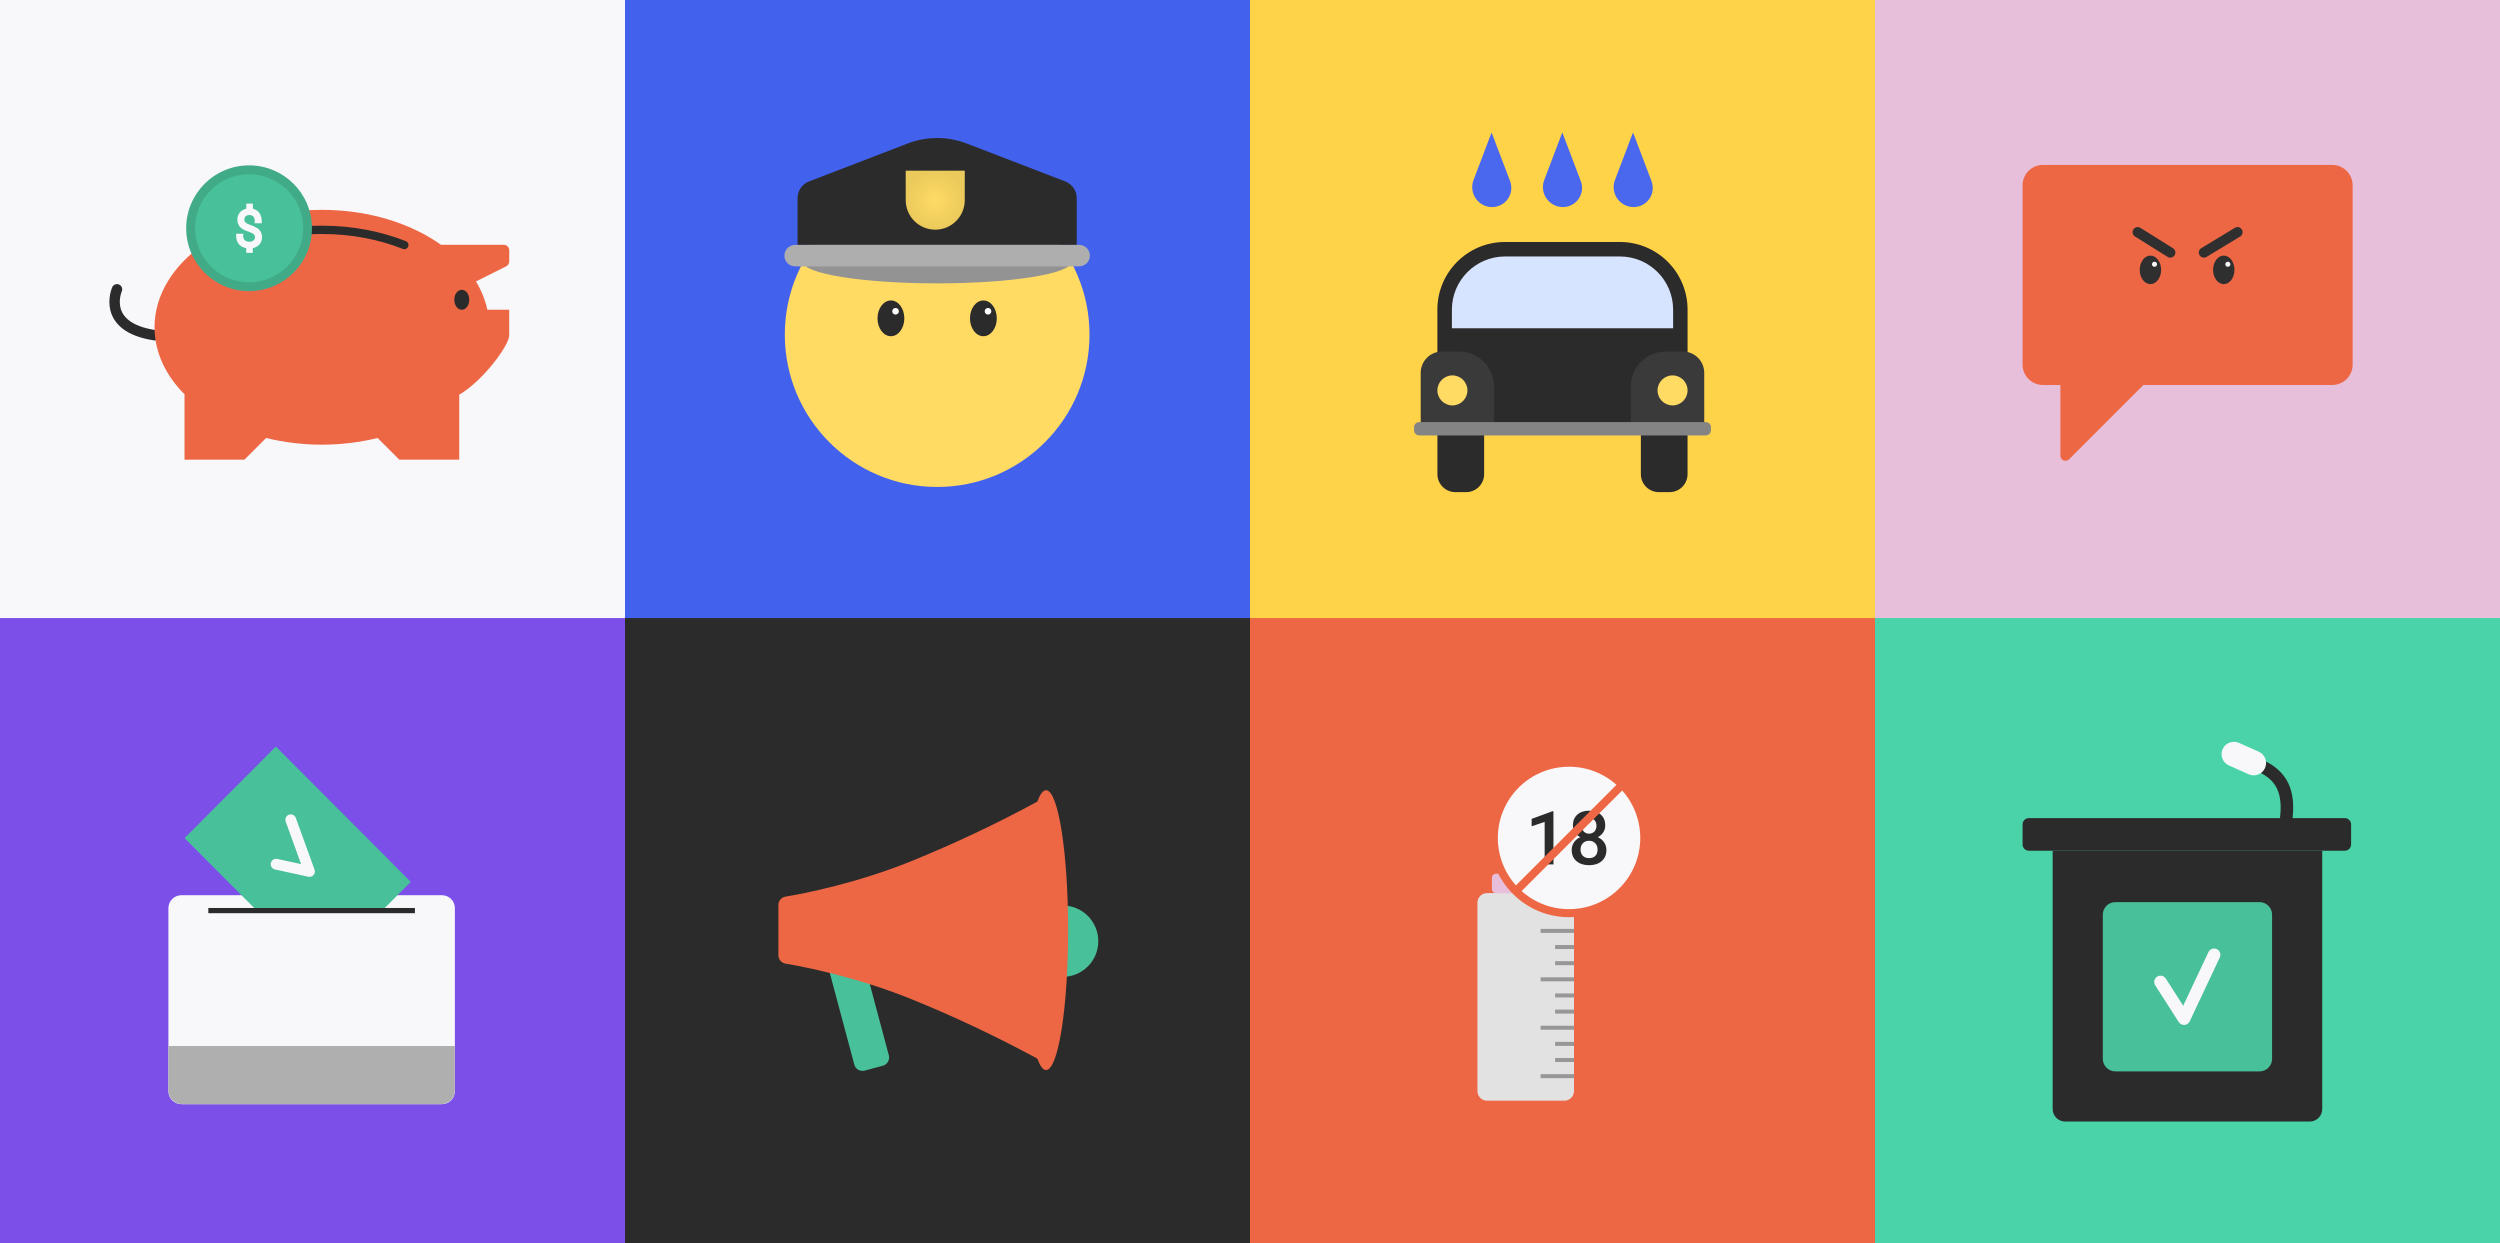 <svg width="1440" height="716" viewBox="0 0 1440 716" fill="none" xmlns="http://www.w3.org/2000/svg">
<rect width="1440" height="716" fill="white"/>
<rect width="360" height="360" fill="#F8F7FA"/>
<path d="M67.39 166.646C67.39 166.646 57.798 188.276 89.014 193.081" stroke="#2B2B2B" stroke-width="6" stroke-linecap="round" stroke-linejoin="round"/>
<path d="M293.319 150.493V144.215C293.371 142.505 292.03 141.074 290.32 141.017H254.039C236.558 128.586 212.272 120.874 185.41 120.874C132.176 120.874 89.014 151.15 89.014 188.496C89.014 203.027 95.55 216.484 106.667 227.51L106.279 227.342V264.75H140.809L153.278 252.281C174.382 257.415 196.41 257.415 217.514 252.281L229.983 264.75H264.513V227.342C277.942 219.573 293.288 199.142 293.288 193.1V178.424H280.714C279.453 172.66 277.234 167.148 274.148 162.118L291.562 153.409C292.655 152.851 293.336 151.72 293.319 150.493Z" fill="#ED6745"/>
<path d="M265.982 178.424C268.366 178.424 270.299 175.848 270.299 172.669C270.299 169.491 268.366 166.914 265.982 166.914C263.598 166.914 261.666 169.491 261.666 172.669C261.666 175.848 263.598 178.424 265.982 178.424Z" fill="#2B2B2B"/>
<path fill-rule="evenodd" clip-rule="evenodd" d="M131.166 141.447C146.756 134.193 165.419 129.986 185.412 129.986C202.968 129.986 219.47 133.224 233.778 138.918C235.008 139.408 235.608 140.803 235.119 142.033C234.629 143.264 233.235 143.864 232.004 143.374C218.285 137.914 202.386 134.782 185.412 134.782C166.078 134.782 148.11 138.853 133.189 145.795C131.989 146.354 130.562 145.833 130.004 144.632C129.445 143.432 129.966 142.005 131.166 141.447Z" fill="#2B2B2B"/>
<path d="M143.467 167.696C163.473 167.696 179.69 151.479 179.69 131.473C179.69 111.468 163.473 95.25 143.467 95.25C123.462 95.25 107.244 111.468 107.244 131.473C107.244 151.479 123.462 167.696 143.467 167.696Z" fill="#41AA87"/>
<path d="M143.467 162.608C160.662 162.608 174.601 148.669 174.601 131.474C174.601 114.278 160.662 100.339 143.467 100.339C126.272 100.339 112.332 114.278 112.332 131.474C112.332 148.669 126.272 162.608 143.467 162.608Z" fill="#48C09A"/>
<path d="M148.057 136.648C148.088 135.713 147.728 134.808 147.064 134.149C146.402 133.502 145.232 132.888 143.563 132.308C141.485 131.668 140.028 130.895 139.194 129.987C138.335 129.036 137.883 127.785 137.937 126.505C137.882 125.152 138.381 123.836 139.318 122.86C140.329 121.888 141.662 121.321 143.064 121.268V118.477H144.469V121.258C145.918 121.32 147.278 121.975 148.229 123.071C149.112 124.131 149.558 125.579 149.558 127.387H147.917C147.984 126.141 147.584 124.915 146.795 123.949C146.014 123.086 144.888 122.618 143.726 122.673C142.614 122.605 141.52 122.973 140.676 123.699C139.931 124.413 139.531 125.413 139.577 126.442C139.523 127.411 139.891 128.355 140.585 129.032C141.6 129.835 142.764 130.429 144.009 130.783C145.244 131.166 146.425 131.704 147.524 132.385C148.208 132.835 148.771 133.446 149.164 134.164C149.548 134.926 149.735 135.771 149.711 136.624C149.767 137.983 149.255 139.304 148.296 140.269C147.234 141.242 145.857 141.802 144.416 141.847V144.465H143.026V141.861C141.181 141.743 139.752 141.161 138.738 140.115C137.725 139.07 137.219 137.644 137.223 135.838H138.877C138.809 137.082 139.262 138.299 140.129 139.195C141.085 140.055 142.346 140.496 143.63 140.418C144.786 140.468 145.92 140.095 146.819 139.367C147.629 138.7 148.086 137.697 148.057 136.648Z" fill="#F2F2F2"/>
<path fill-rule="evenodd" clip-rule="evenodd" d="M141.865 117.277H145.668V120.212C147.005 120.514 148.223 121.235 149.134 122.285L149.142 122.294L149.15 122.304C150.261 123.638 150.756 125.387 150.756 127.387V128.586H146.652L146.72 127.323C146.77 126.386 146.473 125.463 145.886 124.731C145.346 124.148 144.576 123.833 143.782 123.87L143.717 123.873L143.652 123.869C142.863 123.821 142.087 124.078 141.482 124.587C141.002 125.059 140.745 125.714 140.775 126.388L140.778 126.449L140.774 126.509C140.741 127.112 140.961 127.701 141.381 128.133C142.26 128.817 143.264 129.325 144.336 129.629L144.35 129.633L144.364 129.637C145.696 130.05 146.969 130.631 148.155 131.365L148.169 131.374L148.183 131.383C149.031 131.941 149.729 132.698 150.216 133.588L150.226 133.606L150.235 133.625C150.701 134.552 150.933 135.579 150.91 136.616C150.968 138.294 150.33 139.921 149.147 141.113L149.127 141.134L149.106 141.153C148.121 142.055 146.911 142.661 145.615 142.914V145.664H141.826V142.927C140.254 142.654 138.911 142.016 137.877 140.95C136.597 139.629 136.02 137.875 136.023 135.835L136.026 134.638H140.144L140.074 135.903C140.025 136.801 140.346 137.678 140.962 138.331C141.675 138.958 142.608 139.278 143.557 139.221L143.619 139.217L143.682 139.22C144.544 139.257 145.389 138.979 146.061 138.438C146.583 138.006 146.877 137.358 146.858 136.681L146.857 136.644L146.858 136.607C146.878 136.008 146.648 135.427 146.223 135.004C145.758 134.55 144.803 134.01 143.189 133.447C141.052 132.787 139.358 131.937 138.311 130.798L138.307 130.794L138.304 130.79C137.245 129.618 136.684 128.081 136.737 126.504C136.683 124.843 137.301 123.229 138.454 122.029L138.47 122.012L138.487 121.996C139.429 121.09 140.601 120.475 141.865 120.211V117.277Z" fill="#F8F7FA"/>
<rect width="360" height="360" transform="translate(360)" fill="#4261EC"/>
<path d="M539.802 280.487C588.266 280.487 627.554 241.199 627.554 192.734C627.554 144.27 588.266 104.981 539.802 104.981C491.337 104.981 452.049 144.27 452.049 192.734C452.049 241.199 491.337 280.487 539.802 280.487Z" fill="#FFDB64"/>
<path d="M513.167 193.662C517.434 193.662 520.892 189.052 520.892 183.365C520.892 177.678 517.434 173.067 513.167 173.067C508.9 173.067 505.441 177.678 505.441 183.365C505.441 189.052 508.9 193.662 513.167 193.662Z" fill="#2B2B2B"/>
<path d="M515.842 181.2C516.898 181.2 517.754 180.344 517.754 179.288C517.754 178.232 516.898 177.376 515.842 177.376C514.786 177.376 513.93 178.232 513.93 179.288C513.93 180.344 514.786 181.2 515.842 181.2Z" fill="white"/>
<path d="M566.431 193.662C570.697 193.662 574.156 189.052 574.156 183.365C574.156 177.678 570.697 173.067 566.431 173.067C562.164 173.067 558.705 177.678 558.705 183.365C558.705 189.052 562.164 193.662 566.431 193.662Z" fill="#2B2B2B"/>
<path d="M569.101 181.2C570.157 181.2 571.014 180.344 571.014 179.288C571.014 178.232 570.157 177.376 569.101 177.376C568.045 177.376 567.189 178.232 567.189 179.288C567.189 180.344 568.045 181.2 569.101 181.2Z" fill="white"/>
<path d="M462.496 150.854C462.496 157.683 497.103 163.223 539.802 163.223C582.501 163.223 617.108 157.683 617.108 150.854H462.496Z" fill="#939393"/>
<path d="M522.841 82.65L466.006 104.507C462.024 106.039 459.398 109.864 459.398 114.129V141.063H620.195V114.129C620.195 109.864 617.569 106.039 613.588 104.507L556.763 82.65C545.846 78.45 533.758 78.45 522.841 82.65Z" fill="#2B2B2B"/>
<path d="M621.602 141.062H457.991C454.576 141.062 451.807 143.831 451.807 147.247C451.807 150.663 454.576 153.431 457.991 153.431H621.602C625.017 153.431 627.786 150.663 627.786 147.247C627.786 143.831 625.017 141.062 621.602 141.062Z" fill="#AEAEAF"/>
<path d="M521.691 98.286H555.706V115.293C555.706 124.686 548.092 132.301 538.699 132.301C529.306 132.301 521.691 124.686 521.691 115.293V98.286Z" fill="url(#paint0_radial_1434_465)"/>
<rect width="360" height="360" transform="translate(720)" fill="#FFD348"/>
<path d="M972.044 244.73H827.928V178.33C827.928 156.819 845.366 139.38 866.878 139.38H933.094C943.424 139.38 953.331 143.484 960.636 150.788C967.94 158.093 972.044 168 972.044 178.33V244.73Z" fill="#2B2B2B"/>
<path d="M836.295 189.086V178.33C836.313 161.436 850.004 147.745 866.899 147.727H933.114C950.009 147.745 963.7 161.436 963.718 178.33V189.086H836.295Z" fill="#D7E4FF"/>
<path d="M860.611 244.729H818.322V214.771C818.325 207.978 823.833 202.474 830.625 202.474H840.418C851.559 202.474 860.591 211.503 860.595 222.644L860.611 244.729Z" fill="#3A3A3A"/>
<path d="M981.652 244.73H939.363V222.634C939.363 217.283 941.489 212.152 945.273 208.369C949.057 204.586 954.189 202.461 959.54 202.463H969.333C976.125 202.463 981.632 207.968 981.636 214.76L981.652 244.73Z" fill="#3A3A3A"/>
<path d="M836.59 233.523C841.366 233.523 845.237 229.652 845.237 224.876C845.237 220.101 841.366 216.229 836.59 216.229C831.815 216.229 827.943 220.101 827.943 224.876C827.943 229.652 831.815 233.523 836.59 233.523Z" fill="#FFDB64"/>
<path d="M963.397 233.523C968.173 233.523 972.044 229.652 972.044 224.876C972.044 220.101 968.173 216.229 963.397 216.229C958.621 216.229 954.75 220.101 954.75 224.876C954.75 229.652 958.621 233.523 963.397 233.523Z" fill="#FFDB64"/>
<path d="M844.514 283.475H838.282C832.582 283.46 827.965 278.842 827.949 273.142V248.893H854.864V273.142C854.849 278.849 850.221 283.469 844.514 283.475Z" fill="#2B2B2B"/>
<path d="M961.7 283.475H955.468C949.767 283.46 945.15 278.842 945.135 273.142V248.893H972.033V273.142C972.017 278.842 967.4 283.46 961.7 283.475Z" fill="#2B2B2B"/>
<path d="M982.537 243.128H817.455C815.823 243.128 814.5 244.451 814.5 246.083V247.858C814.5 249.489 815.823 250.812 817.455 250.812H982.537C984.169 250.812 985.492 249.489 985.492 247.858V246.083C985.492 244.451 984.169 243.128 982.537 243.128Z" fill="#848484"/>
<path d="M859.053 76.582L848.742 103.697C847.4 107.229 847.879 111.196 850.025 114.308C852.17 117.419 855.708 119.277 859.487 119.277C863.114 119.277 866.51 117.495 868.57 114.509C870.63 111.524 871.091 107.716 869.803 104.326L859.264 76.582C859.245 76.541 859.204 76.515 859.159 76.515C859.113 76.515 859.072 76.541 859.053 76.582Z" fill="#4A68ED"/>
<path d="M899.78 76.581L889.481 103.696C888.138 107.229 888.617 111.196 890.763 114.307C892.908 117.418 896.446 119.276 900.225 119.276C903.852 119.276 907.248 117.494 909.308 114.509C911.368 111.523 911.829 107.716 910.542 104.325L900.003 76.581C899.987 76.533 899.942 76.5 899.891 76.5C899.841 76.5 899.796 76.533 899.78 76.581Z" fill="#4A68ED"/>
<path d="M940.504 76.581L930.205 103.696C928.864 107.23 929.346 111.196 931.492 114.307C933.638 117.417 937.176 119.275 940.955 119.276C944.581 119.275 947.975 117.491 950.034 114.506C952.092 111.521 952.553 107.715 951.266 104.325L940.732 76.581C940.714 76.534 940.669 76.503 940.618 76.503C940.568 76.503 940.522 76.534 940.504 76.581Z" fill="#4A68ED"/>
<rect width="360" height="360" transform="translate(1080)" fill="#E8BFDA"/>
<path fill-rule="evenodd" clip-rule="evenodd" d="M1343.39 95C1349.87 95 1355.12 100.254 1355.12 106.736V210.013C1355.12 216.494 1349.87 221.749 1343.39 221.749H1234.59L1191.79 264.557C1191.27 265.071 1190.59 265.374 1189.87 265.412L1189.71 265.416C1188.13 265.416 1186.85 264.171 1186.78 262.61L1186.78 262.482L1186.78 221.749H1176.74C1170.25 221.749 1165 216.494 1165 210.013V106.736C1165 100.254 1170.25 95 1176.74 95H1343.39Z" fill="#ED6745"/>
<path d="M1238.64 163.656C1242.05 163.656 1244.81 159.978 1244.81 155.441C1244.81 150.904 1242.05 147.226 1238.64 147.226C1235.24 147.226 1232.48 150.904 1232.48 155.441C1232.48 159.978 1235.24 163.656 1238.64 163.656Z" fill="#2F2F2F"/>
<path d="M1240.99 153.68C1241.8 153.68 1242.46 153.023 1242.46 152.213C1242.46 151.403 1241.8 150.746 1240.99 150.746C1240.18 150.746 1239.52 151.403 1239.52 152.213C1239.52 153.023 1240.18 153.68 1240.99 153.68Z" fill="#F8F7FA"/>
<path d="M1280.89 163.656C1284.3 163.656 1287.06 159.978 1287.06 155.441C1287.06 150.904 1284.3 147.226 1280.89 147.226C1277.49 147.226 1274.73 150.904 1274.73 155.441C1274.73 159.978 1277.49 163.656 1280.89 163.656Z" fill="#2F2F2F"/>
<path d="M1283.24 153.68C1284.05 153.68 1284.71 153.023 1284.71 152.213C1284.71 151.403 1284.05 150.746 1283.24 150.746C1282.43 150.746 1281.77 151.403 1281.77 152.213C1281.77 153.023 1282.43 153.68 1283.24 153.68Z" fill="#F8F7FA"/>
<path fill-rule="evenodd" clip-rule="evenodd" d="M1228.82 132.173C1229.68 130.799 1231.49 130.381 1232.86 131.24L1251.64 142.976C1253.02 143.835 1253.43 145.645 1252.58 147.019C1251.72 148.393 1249.91 148.811 1248.53 147.952L1229.75 136.216C1228.38 135.358 1227.96 133.547 1228.82 132.173Z" fill="#2F2F2F"/>
<path fill-rule="evenodd" clip-rule="evenodd" d="M1291.32 132.208C1292.16 133.593 1291.72 135.398 1290.34 136.238L1270.97 147.974C1269.58 148.813 1267.78 148.371 1266.94 146.985C1266.1 145.599 1266.54 143.795 1267.93 142.955L1287.29 131.219C1288.68 130.379 1290.48 130.822 1291.32 132.208Z" fill="#2F2F2F"/>
<rect width="360" height="360" transform="translate(0 356)" fill="#7B4FE8"/>
<path d="M254.574 515.648H104.444C100.333 515.648 97 518.981 97 523.093V628.556C97 632.667 100.333 636 104.444 636H254.574C258.686 636 262.019 632.667 262.019 628.556V523.093C262.019 518.981 258.686 515.648 254.574 515.648Z" fill="#F8F7FA"/>
<path d="M97 602.5H262.019V628.133C262.019 632.478 258.484 636 254.124 636H104.894C100.534 636 97 632.478 97 628.133V602.5Z" fill="#AFAFAF"/>
<path d="M236.584 507.964L158.883 430L106.307 482.748L148.33 524.917H219.694L236.584 507.964Z" fill="#48C09A"/>
<path fill-rule="evenodd" clip-rule="evenodd" d="M239 526H120V523H239V526Z" fill="#2B2B2B"/>
<path fill-rule="evenodd" clip-rule="evenodd" d="M166.423 469.269C168.033 468.686 169.812 469.518 170.396 471.129L181.184 500.907C181.569 501.969 181.346 503.156 180.602 504.006C179.858 504.856 178.711 505.235 177.608 504.994L158.376 500.807C156.702 500.442 155.641 498.79 156.005 497.116C156.37 495.442 158.022 494.381 159.696 494.745L173.437 497.737L164.563 473.242C163.979 471.632 164.812 469.853 166.423 469.269Z" fill="#F8F7FA"/>
<rect width="360" height="360" transform="translate(360 356)" fill="#2B2B2B"/>
<g clip-path="url(#clip0_1434_465)">
<path d="M612.113 562.673C623.435 562.673 632.614 553.47 632.614 542.117C632.614 530.765 623.435 521.562 612.113 521.562C600.79 521.562 591.611 530.765 591.611 542.117C591.611 553.47 600.79 562.673 612.113 562.673Z" fill="#48C09A"/>
<path d="M489.476 542.644L479.02 545.455C476.416 546.154 474.87 548.838 475.568 551.449L492.078 613.206C492.776 615.817 495.453 617.366 498.056 616.666L508.513 613.856C511.117 613.156 512.662 610.472 511.964 607.861L495.455 546.105C494.757 543.494 492.08 541.944 489.476 542.644Z" fill="#48C09A"/>
<path d="M602.545 455.156C600.758 455.156 599.06 457.501 597.517 461.724C573.758 474.611 549.297 486.152 524.249 496.293C492.555 509.018 462.965 514.695 452.422 516.462C450.07 516.856 448.346 518.897 448.346 521.287V550.222C448.346 552.613 450.07 554.654 452.422 555.048C462.965 556.815 492.555 562.502 524.249 575.212C549.297 585.356 573.757 596.899 597.517 609.785C599.06 614.009 600.758 616.354 602.545 616.354C609.559 616.354 615.236 580.268 615.236 535.755C615.236 491.242 609.559 455.156 602.545 455.156Z" fill="#ED6745"/>
</g>
<rect width="360" height="360" transform="translate(720 356)" fill="#ED6745"/>
<path d="M901.061 514.41H856.562C853.49 514.41 851 516.901 851 519.973V628.438C851 631.51 853.49 634.001 856.562 634.001H901.061C904.133 634.001 906.623 631.51 906.623 628.438V519.973C906.623 516.901 904.133 514.41 901.061 514.41Z" fill="#E2E2E2"/>
<path d="M895.963 503.284H861.661C860.381 503.284 859.344 504.322 859.344 505.602V512.091C859.344 513.371 860.381 514.409 861.661 514.409H895.963C897.243 514.409 898.28 513.371 898.28 512.091V505.602C898.28 504.322 897.243 503.284 895.963 503.284Z" fill="#E8BFDA"/>
<path d="M903.773 525.989C927.706 525.989 947.108 506.587 947.108 482.654C947.108 458.72 927.706 439.318 903.773 439.318C879.839 439.318 860.438 458.72 860.438 482.654C860.438 506.587 879.839 525.989 903.773 525.989Z" fill="#F8F7FA"/>
<path fill-rule="evenodd" clip-rule="evenodd" d="M903.772 441.635C881.119 441.635 862.754 460 862.754 482.653C862.754 505.306 881.119 523.671 903.772 523.671C926.426 523.671 944.79 505.306 944.79 482.653C944.79 460 926.426 441.635 903.772 441.635ZM858.119 482.653C858.119 457.44 878.559 437 903.772 437C928.986 437 949.425 457.44 949.425 482.653C949.425 507.866 928.986 528.306 903.772 528.306C878.559 528.306 858.119 507.866 858.119 482.653Z" fill="#ED6745"/>
<path d="M894.798 497.912H889.727V473.392L882.223 475.941V471.663L894.131 467.282H894.78L894.798 497.912Z" fill="#2B2B2B"/>
<path d="M924.626 475.44C924.648 476.857 924.248 478.248 923.476 479.436C922.694 480.627 921.607 481.587 920.329 482.217C921.815 482.866 923.09 483.918 924.01 485.253C924.869 486.544 925.318 488.064 925.298 489.615C925.298 492.297 924.39 494.425 922.573 495.998C920.756 497.571 918.337 498.357 915.318 498.357C912.287 498.357 909.86 497.568 908.036 495.989C906.213 494.41 905.302 492.285 905.302 489.615C905.28 488.05 905.733 486.515 906.599 485.212C907.502 483.883 908.769 482.843 910.247 482.217C908.981 481.584 907.908 480.623 907.137 479.436C906.367 478.248 905.968 476.856 905.992 475.44C905.992 472.845 906.831 470.783 908.509 469.257C910.187 467.73 912.451 466.969 915.3 466.972C918.164 466.972 920.436 467.733 922.114 469.257C923.792 470.78 924.629 472.842 924.626 475.44ZM920.204 489.346C920.264 487.993 919.776 486.673 918.85 485.684C917.907 484.739 916.61 484.235 915.277 484.294C913.95 484.234 912.66 484.739 911.726 485.684C910.809 486.681 910.33 488.003 910.396 489.355C910.332 490.677 910.803 491.969 911.703 492.939C912.669 493.868 913.979 494.353 915.318 494.278C916.863 494.278 918.062 493.846 918.915 492.98C919.768 492.115 920.198 490.902 920.204 489.342V489.346ZM919.555 475.635C919.599 474.434 919.187 473.262 918.401 472.353C916.698 470.658 913.953 470.632 912.217 472.293C910.702 474.26 910.702 477.001 912.217 478.968C913.949 480.617 916.67 480.617 918.401 478.968C919.205 478.048 919.619 476.851 919.555 475.63V475.635Z" fill="#2B2B2B"/>
<path fill-rule="evenodd" clip-rule="evenodd" d="M936.612 453.087L874.207 515.497L870.93 512.219L933.335 449.81L936.612 453.087Z" fill="#ED6745"/>
<path fill-rule="evenodd" clip-rule="evenodd" d="M887.387 535.041H906.623V537.359H887.387V535.041Z" fill="#979797"/>
<path fill-rule="evenodd" clip-rule="evenodd" d="M895.73 544.336H906.623V546.654H895.73V544.336Z" fill="#979797"/>
<path fill-rule="evenodd" clip-rule="evenodd" d="M895.73 553.634H906.623V555.951H895.73V553.634Z" fill="#979797"/>
<path fill-rule="evenodd" clip-rule="evenodd" d="M887.387 562.931H906.623V565.248H887.387V562.931Z" fill="#979797"/>
<path fill-rule="evenodd" clip-rule="evenodd" d="M895.73 572.227H906.623V574.544H895.73V572.227Z" fill="#979797"/>
<path fill-rule="evenodd" clip-rule="evenodd" d="M895.73 581.523H906.623V583.841H895.73V581.523Z" fill="#979797"/>
<path fill-rule="evenodd" clip-rule="evenodd" d="M887.387 590.818H906.623V593.136H887.387V590.818Z" fill="#979797"/>
<path fill-rule="evenodd" clip-rule="evenodd" d="M895.73 600.115H906.623V602.433H895.73V600.115Z" fill="#979797"/>
<path fill-rule="evenodd" clip-rule="evenodd" d="M895.73 609.41H906.623V611.728H895.73V609.41Z" fill="#979797"/>
<path fill-rule="evenodd" clip-rule="evenodd" d="M887.387 618.708H906.623V621.026H887.387V618.708Z" fill="#979797"/>
<rect width="360" height="360" transform="translate(1080 356)" fill="#4AD3A8"/>
<path fill-rule="evenodd" clip-rule="evenodd" d="M1182.33 490.01H1337.61V638.79C1337.61 642.779 1334.38 646.012 1330.39 646.012H1189.56C1185.57 646.012 1182.33 642.779 1182.33 638.79V490.01Z" fill="#2B2B2B"/>
<path d="M1301.5 519.622H1218.44C1214.46 519.622 1211.22 522.856 1211.22 526.844V609.901C1211.22 613.89 1214.46 617.124 1218.44 617.124H1301.5C1305.49 617.124 1308.72 613.89 1308.72 609.901V526.844C1308.72 522.856 1305.49 519.622 1301.5 519.622Z" fill="#48C09A"/>
<path fill-rule="evenodd" clip-rule="evenodd" d="M1303.68 437.954C1310.34 440.887 1315.28 445.292 1318.12 451.263C1320.96 457.213 1321.5 464.76 1320.24 473.548L1313.09 472.527C1314.25 464.463 1313.58 458.528 1311.6 454.368C1309.63 450.227 1306.14 446.928 1300.77 444.565L1303.68 437.954Z" fill="#2B2B2B"/>
<path d="M1301.03 432.971L1289.64 427.898C1286.05 426.298 1281.83 427.915 1280.23 431.51C1278.63 435.105 1280.25 439.318 1283.84 440.918L1295.24 445.991C1298.83 447.591 1303.04 445.974 1304.64 442.379C1306.25 438.784 1304.63 434.571 1301.03 432.971Z" fill="#F8F7FA"/>
<path d="M1350.61 471.232H1168.61C1166.62 471.232 1165 472.849 1165 474.844V486.399C1165 488.394 1166.62 490.01 1168.61 490.01H1350.61C1352.61 490.01 1354.23 488.394 1354.23 486.399V474.844C1354.23 472.849 1352.61 471.232 1350.61 471.232Z" fill="#2B2B2B"/>
<path fill-rule="evenodd" clip-rule="evenodd" d="M1276.87 546.688C1278.67 547.537 1279.45 549.688 1278.6 551.493L1261.27 588.3C1260.71 589.49 1259.55 590.281 1258.24 590.366C1256.93 590.451 1255.67 589.817 1254.96 588.71L1241.4 567.54C1240.33 565.86 1240.82 563.627 1242.5 562.551C1244.18 561.476 1246.41 561.965 1247.49 563.645L1257.52 579.311L1272.06 548.417C1272.91 546.612 1275.06 545.838 1276.87 546.688Z" fill="#F8F7FA"/>
<defs>
<radialGradient id="paint0_radial_1434_465" cx="0" cy="0" r="1" gradientUnits="userSpaceOnUse" gradientTransform="translate(538.699 115.293) scale(17.007)">
<stop stop-color="#FFDB64"/>
<stop offset="1" stop-color="#EBCA5C"/>
</radialGradient>
<clipPath id="clip0_1434_465">
<rect width="185" height="162" fill="white" transform="translate(448 455)"/>
</clipPath>
</defs>
</svg>
